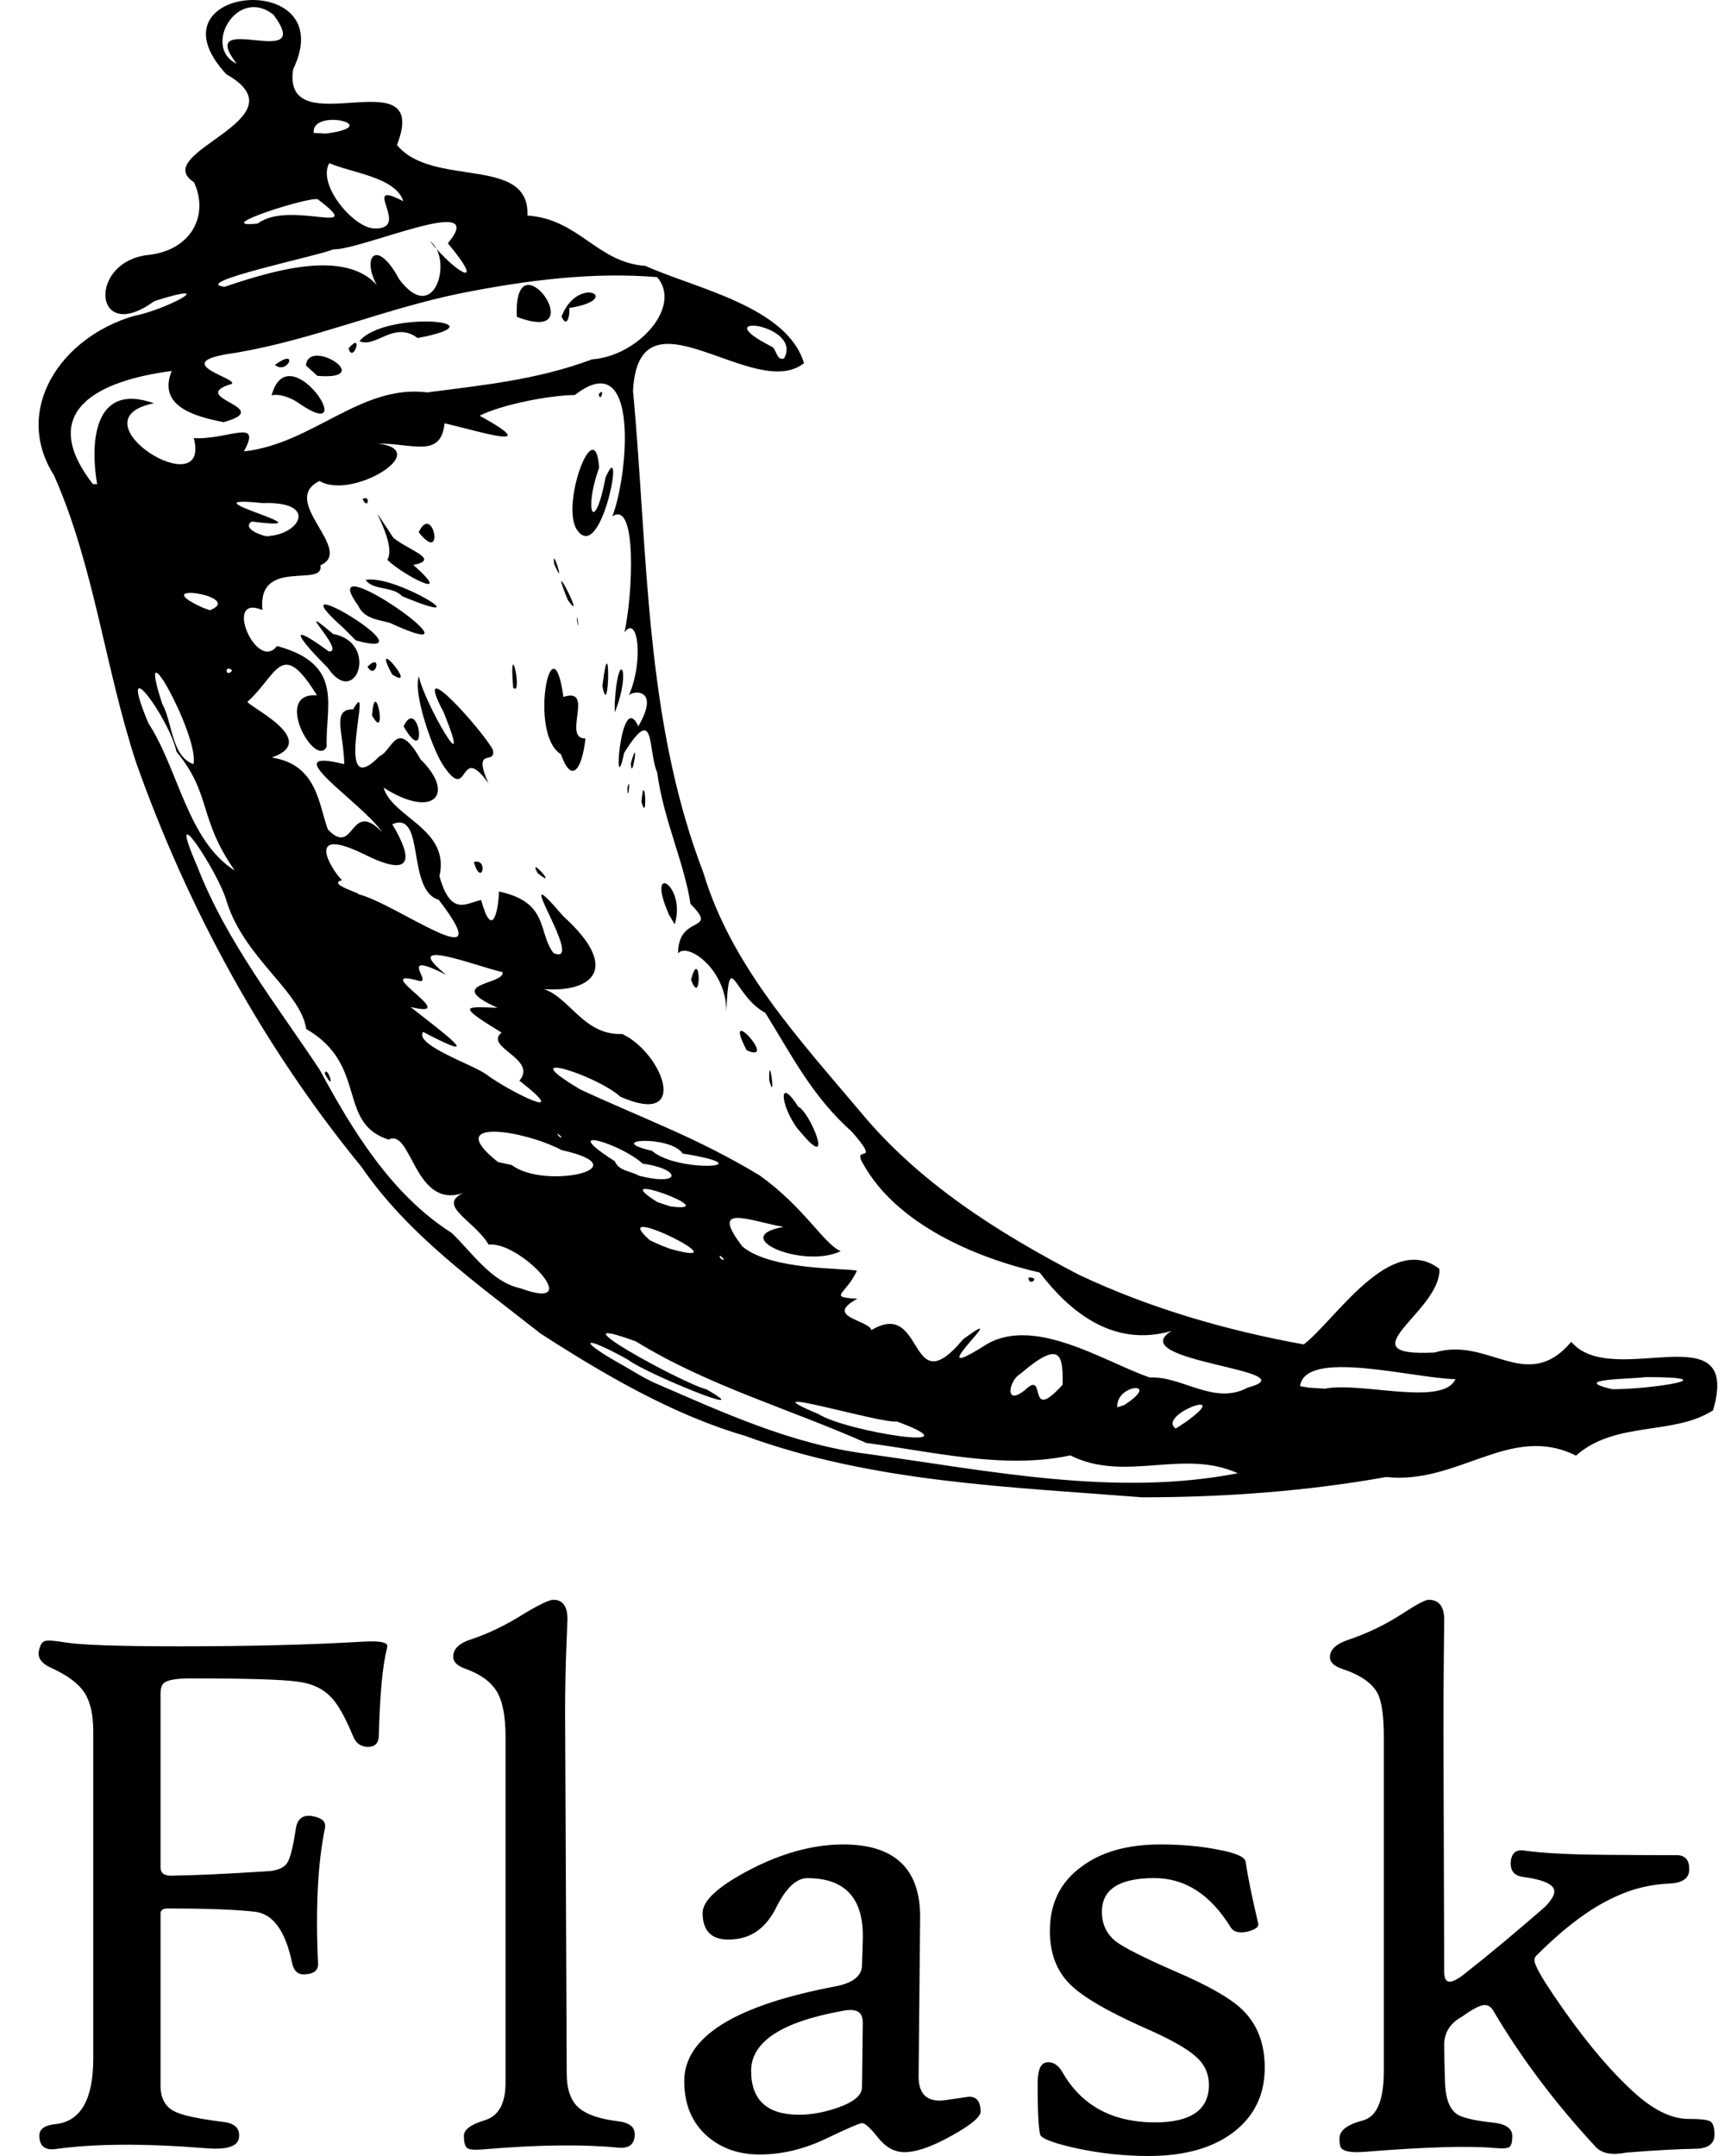 <svg width="32" height="40" viewBox="0 0 32 40" fill="none" xmlns="http://www.w3.org/2000/svg">
<path d="M10.022 24.737C8.836 23.804 7.57 22.91 6.706 21.65C4.886 19.428 3.485 16.856 2.527 14.153C1.948 12.396 1.75 10.511 1.003 8.822C0.223 7.594 1.138 6.253 2.482 5.863C3.08 5.748 4.133 5.183 2.862 5.587C1.723 6.422 1.613 4.828 2.781 4.727C3.578 4.621 3.872 3.969 3.599 3.382C2.743 2.824 5.673 2.211 4.199 1.378C2.664 -0.278 6.347 -0.597 5.438 1.285C5.221 2.732 8.013 1.019 7.364 2.69C8.023 3.493 9.83 2.873 9.785 3.999C10.744 4.065 11.074 4.871 11.973 4.933C12.907 5.355 14.598 5.686 14.915 6.738C13.99 7.471 11.847 5.224 11.743 7.253C12.023 10.25 11.952 13.337 13.048 16.191C13.566 17.919 14.824 19.279 15.959 20.625C17.046 21.943 18.517 22.871 20.017 23.652C21.333 24.273 22.752 24.684 24.186 24.943C24.767 24.498 25.794 22.844 26.701 23.541C26.744 24.326 24.901 25.18 26.614 25.093C27.621 24.789 28.319 25.871 29.148 24.895C29.911 25.799 32.321 24.317 31.778 26.166C31.043 26.64 29.972 26.354 29.236 27.006C28.023 26.4 27.057 27.548 25.714 27.403C24.222 27.67 22.704 27.778 21.192 27.78C18.711 27.584 16.178 27.502 13.818 26.638C12.488 26.251 11.191 25.494 10.022 24.737ZM12.117 25.645C13.415 26.206 14.685 26.798 16.108 26.977C18.366 27.29 20.697 27.774 22.962 27.333C21.937 26.87 20.877 27.513 19.855 27.002C18.63 27.265 17.316 26.934 16.07 26.771C14.654 26.141 13.125 25.707 11.799 24.888C10.141 24.282 12.656 25.664 13.104 25.776C14.139 26.364 11.964 25.475 11.657 25.231C10.79 24.744 10.679 24.846 11.572 25.34C11.751 25.445 11.929 25.555 12.117 25.645ZM9.647 23.899C10.905 24.365 9.641 23.015 9.065 23.093C8.81 22.649 8.089 22.369 8.597 22.132C7.683 22.449 7.64 20.925 7.21 21.143C6.243 20.837 6.834 19.756 5.681 19.091C5.576 18.391 4.537 17.784 4.206 16.728C4.059 16.187 3.031 14.635 3.662 16.08C4.2 17.47 5.146 18.662 5.933 19.851C6.544 20.984 7.267 22.168 8.38 22.875C8.755 23.235 9.117 23.786 9.647 23.899ZM6.023 19.919C6.066 19.729 6.252 20.331 6.023 19.919V19.919ZM11.154 24.457C10.753 24.3 11.432 24.333 11.154 24.457V24.457ZM11.836 24.706C11.524 24.899 11.766 24.363 11.836 24.706V24.706ZM12.691 25.063C12.064 24.819 13.098 24.675 12.691 25.063V25.063ZM14.157 25.88C13.365 25.742 14.404 25.515 14.157 25.88V25.88ZM11.343 23.918C10.526 23.913 11.975 23.509 11.343 23.918V23.918ZM11.984 24.238C11.756 24.335 11.966 24.022 11.984 24.238V24.238ZM15.189 26.238C15.704 26.564 18.198 26.951 16.637 26.372C16.375 26.427 13.741 25.627 15.189 26.238ZM10.102 22.276C9.301 22.036 10.052 22.059 10.102 22.276V22.276ZM11.593 23.146C10.787 22.937 11.982 22.875 11.593 23.146V23.146ZM12.848 23.915C11.945 23.704 13.406 23.705 12.848 23.915V23.915ZM9.494 21.615C10.098 22.078 11.933 21.674 10.42 21.338C9.732 20.971 8.181 20.72 9.238 21.559L9.494 21.615ZM13.699 24.181C12.642 23.936 13.951 23.752 13.699 24.181V24.181ZM12.421 23.166C13.899 23.583 11.178 22.23 12.056 23.011L12.251 23.1L12.421 23.166ZM14.983 24.646C13.718 24.453 16.383 24.659 14.983 24.646V24.646ZM8.955 20.805C8.61 20.826 8.901 20.544 8.955 20.805V20.805ZM17.351 25.974C16.894 26.325 17.388 25.504 17.351 25.974V25.974ZM11.345 22.268C10.908 22.257 11.26 22.019 11.345 22.268V22.268ZM9.088 20.641C7.987 20.287 9.892 20.593 9.088 20.641V20.641ZM6.415 18.913C5.541 18.22 6.315 18.527 6.415 18.913V18.913ZM13.433 23.367C13.286 23.199 13.364 23.404 13.433 23.367V23.367ZM17.801 26.048C17.563 26.145 17.787 25.791 17.801 26.048V26.048ZM13.046 22.968C12.361 22.867 13.125 22.637 13.046 22.968V22.968ZM9.792 20.905C8.834 20.501 10.39 20.841 9.792 20.905V20.905ZM15.297 24.326C14.388 24.146 16.229 23.956 15.297 24.326V24.326ZM12.434 22.382C13.508 22.52 11.156 21.651 12.198 22.304L12.434 22.382ZM16.166 24.677C17.169 24.078 16.838 26.081 17.868 24.846C18.883 24.105 16.991 25.763 18.241 24.979C19.147 24.373 20.483 25.266 21.327 25.556C21.934 25.527 22.524 26.081 23.147 25.744C24.345 25.421 20.804 25.265 21.732 24.693C20.636 25.012 19.826 24.313 19.287 23.61C18.057 23.326 16.635 22.698 16.021 21.609C15.771 21.201 16.383 21.667 15.805 20.999C15.065 20.34 14.695 19.592 14.197 18.791C13.603 18.474 13.533 17.541 13.473 18.76C13.478 17.991 12.756 17.473 12.579 17.688C12.576 16.947 13.353 17.318 12.809 16.77C12.693 16.003 12.307 15.203 12.192 14.335C12.012 13.918 12.166 13.023 11.578 13.969C11.364 14.969 11.507 12.741 11.841 13.475C12.278 12.726 11.683 12.814 11.659 12.917C11.944 12.285 11.84 11.387 11.584 11.73C11.736 11.059 11.825 9.262 11.358 9.581C11.641 8.88 11.895 6.372 10.665 7.328C10.167 7.336 9.304 7.509 8.897 7.712C10.175 8.417 8.768 7.966 8.247 7.854C8.179 8.506 7.664 8.225 7.019 8.231C8.049 8.358 6.518 9.283 5.929 8.924C5.162 9.29 6.59 10.205 5.944 10.488C6.024 10.914 4.77 10.334 4.868 11.318C4.124 11.005 4.766 12.486 5.138 11.985C6.404 12.328 6.029 13.108 6.061 13.85C5.855 14.282 5.043 12.835 5.88 12.901C5.219 11.828 5.149 12.513 4.6 13.012C4.473 13.048 6 13.721 5.042 14.054C5.885 14.184 5.91 14.922 6.082 15.389C6.588 15.917 6.484 14.806 7.091 15.441C6.707 14.876 5.058 13.848 6.386 14.177C6.378 13.608 6.145 13.149 6.552 13.161C6.956 12.431 6.13 14.96 7.038 14.032C7.29 13.923 7.353 13.302 7.804 14.091C8.461 14.737 8.042 15.205 7.116 14.613C7.281 15.175 8.354 15.376 8.152 16.255C8.366 17.028 8.665 16.743 8.926 16.699C9.13 17.45 9.247 16.898 9.256 16.54C10.192 16.74 9.973 17.294 10.266 17.68C10.911 17.971 9.343 15.707 10.45 16.999C11.615 18.052 10.888 18.491 9.842 18.322C10.503 18.269 10.716 19.217 11.545 19.184C12.3 19.543 12.811 20.922 11.51 20.348C11.059 19.941 9.46 19.439 10.766 20.213C11.97 20.771 12.928 21.105 14.09 21.806C14.921 22.399 15.281 23.079 15.596 23.213C14.897 23.547 13.49 22.947 14.535 22.763C13.882 22.645 13.149 22.315 13.773 23.127C14.305 23.571 15.655 23.523 15.897 23.574C15.692 24.026 15.34 24.061 15.905 24.096C15.274 24.433 16.108 24.485 16.166 24.677ZM14.876 21.033C14.492 20.631 14.392 19.88 14.808 20.533C15.021 20.619 15.489 21.763 14.876 21.033ZM19.078 23.703C19.085 23.885 19.318 23.687 19.078 23.703V23.703ZM14.27 20.048C14.255 19.441 14.408 20.517 14.27 20.048V20.048ZM13.852 19.487C13.369 18.554 14.461 19.751 13.852 19.487V19.487ZM8.79 15.993C8.93 16.478 9.074 15.917 8.79 15.993V15.993ZM12.819 18.177C12.993 17.522 13.024 18.726 12.819 18.177V18.177ZM9.973 16.198C9.773 15.836 10.392 16.537 9.973 16.198V16.198ZM12.415 16.98C11.958 15.956 12.739 16.42 12.517 17.148L12.415 16.98ZM8.203 14.171C7.999 13.835 7.661 12.849 7.77 12.547C7.867 13.038 8.812 14.658 8.232 13.219C7.592 12.012 8.999 13.61 9.143 13.912C9.211 14.211 8.748 13.83 9.061 14.532C8.489 13.732 8.724 14.973 8.203 14.171ZM6.902 13.274C6.955 12.492 7.199 13.81 6.902 13.274V13.274ZM7.487 13.476C7.766 12.886 7.96 14.299 7.487 13.476V13.476ZM6.078 12.387C5.594 11.905 5.243 11.461 6.101 12.087C6.432 12.1 5.367 11.078 6.181 11.763C7.037 11.919 6.603 13.167 6.078 12.387ZM6.818 12.368C6.968 12.642 7.1 12.088 6.818 12.368V12.368ZM7.274 12.513C6.847 11.714 7.792 12.849 7.274 12.513V12.513ZM6.369 11.649C4.96 10.394 8.139 12.304 6.599 11.881L6.369 11.649ZM10.406 13.993C9.796 13.628 10.243 11.42 10.452 12.93C11.044 12.738 10.419 13.71 10.861 13.701C10.791 14.314 10.593 14.534 10.406 13.993ZM11.899 14.876C11.958 14.211 12.024 15.332 11.899 14.876V14.876ZM11.639 14.619C11.646 14.954 11.706 14.335 11.639 14.619V14.619ZM6.645 11.236C5.74 9.987 9.275 12.499 7.225 11.553C7.011 11.497 6.752 11.477 6.645 11.236ZM9.52 12.761C9.435 11.709 9.711 12.935 9.52 12.761V12.761ZM11.703 14.161C11.716 14.557 11.872 13.562 11.703 14.161V14.161ZM6.784 10.76C7.322 10.645 9.013 11.704 7.46 11.062C7.288 10.871 6.919 10.958 6.784 10.76ZM11.403 13.062C11.46 11.986 11.725 12.42 11.405 13.216L11.403 13.062ZM7.184 10.385C7.403 10.064 6.602 8.932 7.299 9.98C7.601 10.219 8.172 10.38 7.668 10.482C8.461 11.181 7.474 10.671 7.184 10.385ZM11.175 12.726C11.308 13.444 11.326 11.501 11.175 12.726V12.726ZM6.726 9.254C6.815 9.478 6.894 9.182 6.726 9.254V9.254ZM7.767 9.874C8.035 9.311 8.261 10.501 7.767 9.874V9.874ZM10.703 11.507C10.7 11.291 10.758 11.821 10.703 11.507V11.507ZM10.533 11.131C10.125 10.125 10.912 11.663 10.533 11.131V11.131ZM10.283 10.471C10.215 10.056 10.515 10.993 10.283 10.471V10.471ZM10.69 9.809C10.41 9.317 11.043 7.638 11.114 8.679C10.819 9.49 11.029 9.944 11.234 8.856C11.614 8 11.152 10.546 10.69 9.809ZM11.108 7.313C11.136 7.493 11.23 7.163 11.108 7.313V7.313ZM10.409 21.084C10.244 20.939 10.431 21.176 10.409 21.084V21.084ZM11.849 21.812C12.65 22.018 12.646 21.688 11.922 21.589C11.533 21.227 10.304 20.843 11.405 21.544C11.477 21.729 11.707 21.724 11.849 21.812ZM9.006 19.923C9.447 20.253 10.668 20.856 9.635 20.049C9.983 19.644 8.968 19.429 9.305 19.158C8.448 18.633 8.628 18.68 9.229 18.697C8.2 18.236 9.378 18.271 9.322 18.035C8.925 17.957 7.35 17.335 8.277 18.086C7.335 17.606 8.052 18.265 7.768 18.196C6.804 17.933 8.625 18.929 7.615 18.682C8.167 19.119 9.102 19.803 7.848 19.145C7.683 19.383 8.746 19.743 9.006 19.923ZM10.512 20.789C9.614 20.067 12.342 21.378 10.512 20.789V20.789ZM18.22 25.458C17.97 25.768 18.244 25.095 18.22 25.458V25.458ZM19.012 25.791C19.434 25.383 19.029 26.444 19.712 25.691C19.719 25.153 19.691 24.835 18.928 25.489C18.717 25.606 18.623 26.101 19.012 25.791ZM6.436 17.894C5.527 17.386 6.306 17.384 6.436 17.894V17.894ZM7.282 18.448C6.161 17.976 6.967 17.927 7.282 18.448V18.448ZM12.095 21.351C12.565 21.768 14.253 21.657 12.665 21.402C12.431 21.055 11.173 21.138 12.095 21.351ZM18.711 25.437C18.01 25.707 19.434 24.83 18.711 25.437V25.437ZM20.215 26.47C19.903 26.555 20.22 26.275 20.215 26.47V26.47ZM20.217 26.197C19.442 26.247 21.018 25.349 20.217 26.197V26.197ZM4.355 16.151C3.673 15.178 3.931 14.74 3.273 13.945C3.148 13.336 2.143 11.957 2.753 13.418C3.312 14.273 3.477 15.597 4.355 16.151ZM19.966 25.927C19.361 25.513 21.44 24.975 19.966 25.927V25.927ZM21.091 26.368C20.624 26.236 21.829 25.735 21.091 26.368V26.368ZM6.186 16.817C5.64 16.777 6.397 16.503 6.186 16.817V16.817ZM20.856 26.067C21.57 25.607 20.691 25.678 20.727 26.11L20.856 26.067ZM11.161 19.957C10.784 19.983 11.137 19.645 11.161 19.957V19.957ZM11.76 20.301C11.467 20.362 11.569 19.916 11.76 20.301V20.301ZM22.002 26.379C22.918 25.718 21.448 26.252 21.811 26.504L22.002 26.379ZM21.652 26.209C20.865 26.486 22.398 25.585 21.652 26.209V26.209ZM23.443 27.401C22.834 27.293 23.943 27.067 23.443 27.401V27.401ZM6.645 16.59C7.315 16.741 9.326 18.243 8.14 16.695C7.532 16.515 7.897 15.03 7.277 15.292C7.693 15.988 7.619 16.282 6.746 15.845C5.649 15.309 6.129 16.11 6.344 16.331C6.051 16.398 6.731 16.585 6.645 16.59M3.588 14.176C3.708 13.679 2.481 11.443 3.009 13.056C3.199 13.394 3.179 14.034 3.588 14.176ZM9.199 17.636C8.853 17.347 9.182 17.594 9.199 17.636V17.636ZM10.049 17.834C9.109 17.62 10.049 17.307 10.049 17.834V17.834ZM17.423 22.482C16.867 22.474 17.282 22.122 17.423 22.482V22.482ZM17.777 22.74C17.572 22.779 17.724 22.539 17.777 22.74V22.74ZM20.699 24.581C20.348 24.555 20.98 24.374 20.699 24.581V24.581ZM5.114 14.566C4.253 14.344 5.918 14.255 5.114 14.566V14.566ZM16.774 21.911C16.261 22.041 16.764 21.391 16.774 21.911V21.911ZM4.797 13.825C4.319 13.711 5.313 13.652 4.797 13.825V13.825ZM6.295 14.552C6.137 14.617 6.286 14.381 6.295 14.552V14.552ZM24.579 25.764C25.243 25.629 26.756 26.102 27.001 25.588C26.194 25.568 24.211 25.018 24.117 25.718L24.294 25.746L24.579 25.764ZM6.772 14.672C6.361 14.652 6.784 14.145 6.772 14.672V14.672ZM2.831 11.938C2.15 11.786 2.652 10.933 2.831 11.938V11.938ZM3.771 12.174C2.911 11.884 3.783 11.851 3.771 12.174V12.174ZM4.308 12.438C4.153 12.312 4.187 12.596 4.308 12.438V12.438ZM7.687 14.606C7.31 14.498 7.847 14.459 7.687 14.606V14.606ZM3.951 11.843C2.862 11.73 3.859 11.085 3.951 11.843V11.843ZM2.023 10.593C1.835 10.725 1.996 10.243 2.023 10.593V10.593ZM2.31 10.377C2.064 10.429 2.263 9.961 2.31 10.377V10.377ZM3.893 11.322C4.563 11.059 2.674 10.777 3.757 11.272L3.893 11.322ZM25.087 24.413C24.543 24.291 25.516 24.02 25.087 24.413V24.413ZM27.648 25.74C27.215 25.807 27.82 25.232 27.648 25.74V25.74ZM4.055 10.492C3.524 10.59 4.126 10 4.055 10.492V10.492ZM1.802 8.982C1.681 8.289 1.698 7.071 2.855 7.482C1.31 7.789 3.925 9.403 3.595 8.129C4.245 8.161 4.866 7.744 4.525 8.375C5.805 8.234 6.692 7.124 7.929 7.28C8.892 7.152 9.946 7.056 10.984 6.667C11.837 6.606 12.659 5.687 12.191 5.142C11.027 5.044 9.809 5.189 8.523 5.446C7.097 5.741 5.802 6.305 4.364 6.547C2.962 6.735 4.646 7.065 4.244 7.139C3.513 7.393 5.117 7.564 4.149 7.832C3.552 7.718 2.93 7.513 3.185 6.883C1.842 7.058 0.662 7.615 1.723 8.981L1.802 8.982ZM5.039 7.334C5.353 6.174 6.725 8.289 5.554 7.488C5.415 7.383 5.184 7.298 5.039 7.334ZM5.1 6.771C5.341 6.962 5.554 6.434 5.1 6.771V6.771ZM5.676 6.781C5.718 6.247 6.998 7.064 5.887 6.973L5.676 6.781ZM6.466 6.464C6.549 6.763 6.754 6.126 6.466 6.464V6.464ZM6.668 6.329C7.148 5.752 9.386 5.96 7.748 6.272C7.309 5.941 6.972 6.467 6.668 6.329ZM9.588 5.878C9.516 4.302 11.04 6.438 9.588 5.878V5.878ZM10.417 5.873C10.72 5.08 11.594 5.555 10.558 5.714C10.58 5.799 10.527 6.124 10.417 5.873ZM3.729 10.085C2.768 9.603 4.634 9.53 3.729 10.085V10.085ZM4.398 10.27C3.708 10.133 4.716 9.933 4.398 10.27V10.27ZM2.426 8.871C1.813 8.72 2.943 8.473 2.426 8.871V8.871ZM29.159 25.595C28.763 25.802 29.174 25.134 29.159 25.595V25.595ZM26.442 23.741C26.093 23.787 26.52 23.21 26.442 23.741V23.741ZM29.906 25.774C30.629 25.776 32.097 25.549 30.524 25.549C30.276 25.588 29.085 25.58 29.906 25.774ZM4.987 9.944C5.572 9.905 5.902 9.299 4.873 9.334C3.278 9.169 6.28 9.88 4.669 9.676C4.452 9.82 4.974 9.984 4.987 9.944ZM5.502 10.206C5.321 10.405 5.441 9.83 5.502 10.206V10.206ZM6.114 8.575C5.762 8.49 6.368 8.26 6.114 8.575V8.575ZM4.167 5.321C5.212 4.966 6.641 4.567 7.134 5.496C6.632 4.892 6.931 4.297 7.405 5.181C8.076 6.074 8.411 4.774 7.975 4.474C8.473 5.092 9.037 5.384 8.308 4.514C9.101 3.56 6.721 4.638 6.18 4.627C5.92 4.744 3.493 5.246 4.167 5.321ZM4.779 4.148C5.375 3.699 6.84 4.416 5.9 3.701C5.808 3.62 3.842 4.244 4.779 4.148ZM6.952 4.238C7.649 4.256 6.651 3.301 7.482 3.734C7.346 3.288 6.514 3.205 6.108 3.027C5.878 3.434 6.575 4.244 6.952 4.238ZM5.16 2.266C4.737 2.432 5.401 1.939 5.16 2.266V2.266ZM6.048 2.478C7.172 2.33 5.762 1.995 5.821 2.467L6.048 2.478ZM4.39 1.182C3.599 0.149 5.878 1.355 5.074 0.274C4.397 -0.265 3.748 0.881 4.39 1.182ZM14.544 6.651C14.907 6.008 13.046 5.784 14.3 6.423C14.415 6.461 14.389 6.695 14.544 6.651ZM7.176 30.593C7.096 30.91 7.046 31.442 7.028 32.189C7.028 32.335 6.962 32.409 6.829 32.409C6.697 32.409 6.604 32.345 6.552 32.217C6.41 31.872 6.276 31.631 6.148 31.494C5.997 31.333 5.796 31.236 5.545 31.203C5.276 31.16 4.604 31.139 3.531 31.139C3.286 31.139 3.125 31.165 3.049 31.218C3.002 31.25 2.978 31.321 2.978 31.43V34.643C2.978 34.752 3.047 34.803 3.184 34.799C3.605 34.794 4.215 34.765 5.013 34.714C5.169 34.694 5.275 34.644 5.329 34.561C5.384 34.478 5.437 34.265 5.489 33.919C5.521 33.73 5.633 33.657 5.822 33.7C5.982 33.733 6.052 33.806 6.028 33.919C5.895 34.562 5.852 35.399 5.9 36.43C5.905 36.553 5.827 36.619 5.666 36.629C5.533 36.643 5.451 36.572 5.418 36.416C5.295 35.825 5.066 35.509 4.734 35.469C4.4 35.429 3.857 35.408 3.106 35.408C3.021 35.408 2.978 35.439 2.978 35.501V38.692C2.978 38.928 3.066 39.089 3.24 39.174C3.378 39.245 3.673 39.309 4.127 39.366C4.359 39.389 4.46 39.491 4.432 39.671C4.404 39.827 4.196 39.888 3.808 39.855C2.687 39.765 1.763 39.77 1.035 39.87C0.832 39.898 0.73 39.815 0.73 39.621C0.73 39.498 0.832 39.427 1.035 39.408C1.498 39.356 1.73 38.95 1.73 38.189V32.118C1.73 31.806 1.674 31.566 1.563 31.398C1.452 31.23 1.245 31.078 0.943 30.941C0.754 30.855 0.683 30.74 0.73 30.593C0.754 30.503 0.792 30.453 0.843 30.444C0.891 30.43 1.016 30.439 1.219 30.473C1.517 30.52 2.219 30.544 3.326 30.544C4.631 30.544 5.758 30.515 6.708 30.459C7.025 30.439 7.184 30.465 7.184 30.536C7.184 30.556 7.181 30.574 7.176 30.593ZM11.775 39.596C11.775 39.785 11.669 39.867 11.456 39.844C10.804 39.782 9.996 39.791 9.031 39.872C8.837 39.891 8.718 39.886 8.673 39.858C8.628 39.83 8.606 39.752 8.606 39.624C8.606 39.511 8.734 39.415 8.992 39.337C9.25 39.259 9.378 39.026 9.378 38.638V32.22C9.378 31.837 9.323 31.556 9.212 31.376C9.101 31.196 8.906 31.057 8.627 30.958C8.48 30.905 8.407 30.832 8.407 30.738C8.407 30.596 8.513 30.489 8.726 30.419C9.047 30.314 9.381 30.154 9.726 29.936C10.01 29.766 10.19 29.681 10.265 29.681C10.44 29.681 10.527 29.801 10.527 30.043C10.527 30.024 10.518 30.26 10.499 30.752C10.485 31.22 10.48 31.681 10.485 32.135L10.513 38.468C10.513 38.756 10.584 38.966 10.726 39.096C10.868 39.226 11.111 39.312 11.456 39.354C11.669 39.378 11.775 39.458 11.775 39.596M18.19 39.177C18.19 39.277 18.009 39.427 17.647 39.627C17.285 39.829 16.996 39.929 16.779 39.929C16.594 39.929 16.431 39.839 16.289 39.66C16.147 39.48 16.048 39.39 15.991 39.39C15.949 39.39 15.724 39.487 15.317 39.681C14.911 39.875 14.502 39.972 14.091 39.972C13.703 39.972 13.379 39.858 13.119 39.632C12.835 39.381 12.693 39.041 12.693 38.61C12.693 37.792 13.63 37.206 15.502 36.852C15.823 36.79 15.987 36.66 15.991 36.461L16.005 36.007C16.034 35.232 15.691 34.845 14.977 34.845C14.774 34.845 14.581 35.026 14.399 35.39C14.217 35.755 13.956 35.951 13.615 35.979C13.228 36.017 13.034 35.854 13.034 35.49C13.034 35.263 13.322 34.998 13.899 34.695C14.504 34.379 15.086 34.22 15.644 34.22C16.603 34.22 17.078 34.677 17.069 35.589L17.041 38.511C17.036 38.818 17.166 38.972 17.431 38.972C17.483 38.972 17.582 38.96 17.729 38.936C17.875 38.913 17.96 38.901 17.984 38.901C18.121 38.901 18.19 38.993 18.19 39.177ZM16.005 37.561C16.01 37.442 15.983 37.364 15.924 37.327C15.864 37.289 15.771 37.281 15.644 37.305C14.504 37.508 13.934 37.88 13.934 38.419C13.934 38.962 14.23 39.234 14.821 39.234C15.057 39.234 15.301 39.189 15.551 39.1C15.845 38.995 15.991 38.87 15.991 38.724L16.005 37.561ZM23.462 38.362C23.462 38.863 23.269 39.261 22.884 39.557C22.499 39.852 21.973 40 21.306 40C20.862 40 20.417 39.953 19.973 39.858C19.59 39.773 19.367 39.695 19.306 39.624C19.268 39.558 19.249 39.234 19.249 38.653C19.249 38.402 19.306 38.272 19.42 38.263C19.533 38.248 19.63 38.31 19.71 38.447C20.065 39.066 20.637 39.376 21.427 39.376C22.093 39.376 22.426 39.144 22.426 38.681C22.426 38.478 22.351 38.307 22.199 38.17C22.034 38.014 21.713 37.832 21.235 37.624C20.545 37.317 20.084 37.048 19.852 36.816C19.601 36.57 19.476 36.239 19.476 35.823C19.476 35.312 19.672 34.915 20.065 34.631C20.429 34.357 20.916 34.22 21.526 34.22C21.909 34.22 22.259 34.251 22.576 34.312C22.916 34.374 23.093 34.449 23.107 34.539C23.145 34.804 23.223 35.187 23.341 35.688C23.356 35.749 23.289 35.799 23.143 35.837C22.987 35.87 22.883 35.844 22.831 35.759C22.457 35.149 21.985 34.844 21.412 34.844C20.765 34.844 20.441 35.052 20.441 35.468C20.441 35.7 20.528 35.884 20.703 36.021C20.859 36.139 21.226 36.324 21.802 36.575C22.408 36.835 22.819 37.069 23.037 37.277C23.32 37.546 23.462 37.908 23.462 38.362ZM31.805 39.603C31.805 39.768 31.694 39.856 31.472 39.865C31.141 39.87 30.708 39.894 30.174 39.936C29.909 39.988 29.72 39.955 29.607 39.837C28.86 39.033 28.226 38.192 27.706 37.312C27.663 37.237 27.609 37.199 27.543 37.199C27.463 37.199 27.323 37.27 27.125 37.412C26.902 37.534 26.791 37.709 26.791 37.936C26.791 38.097 26.796 38.328 26.806 38.632C26.815 38.934 26.89 39.132 27.032 39.227C27.132 39.293 27.361 39.345 27.72 39.383C27.942 39.411 28.054 39.494 28.054 39.631C28.054 39.74 28.036 39.808 28 39.833C27.965 39.859 27.871 39.865 27.72 39.851C27.247 39.809 26.448 39.832 25.323 39.922C25.04 39.945 24.886 39.91 24.862 39.815C24.853 39.782 24.848 39.735 24.848 39.673C24.848 39.527 24.992 39.416 25.281 39.341C25.541 39.274 25.671 38.969 25.671 38.425V32.227C25.671 31.84 25.633 31.57 25.557 31.419C25.453 31.225 25.235 31.074 24.905 30.965C24.749 30.913 24.671 30.84 24.671 30.745C24.671 30.608 24.782 30.501 25.004 30.426C25.361 30.306 25.702 30.142 26.018 29.937C26.278 29.767 26.439 29.681 26.5 29.681C26.694 29.681 26.791 29.804 26.791 30.05C26.791 30.017 26.789 30.251 26.784 30.752C26.779 31.215 26.776 31.679 26.777 32.142L26.791 36.582C26.791 36.705 26.824 36.766 26.89 36.766C26.961 36.766 27.07 36.705 27.217 36.582C27.609 36.274 28.091 35.873 28.663 35.376C28.777 35.258 28.834 35.163 28.834 35.092C28.834 34.965 28.642 34.875 28.259 34.823C28.094 34.804 28.016 34.712 28.025 34.546C28.039 34.381 28.122 34.31 28.273 34.333C28.614 34.381 29.11 34.407 29.762 34.412C30.217 34.416 30.668 34.419 31.117 34.419C31.264 34.423 31.337 34.511 31.337 34.681C31.337 34.842 31.221 34.929 30.99 34.944C30.625 34.958 30.283 35.04 29.962 35.192C29.512 35.395 29.032 35.752 28.521 36.263C28.484 36.291 28.465 36.326 28.465 36.369C28.465 36.435 28.545 36.594 28.706 36.844C29.297 37.742 29.855 38.421 30.38 38.88C30.715 39.168 31.03 39.312 31.323 39.312C31.541 39.312 31.675 39.327 31.727 39.358C31.779 39.389 31.805 39.471 31.805 39.603Z" fill="black"/>
</svg>
